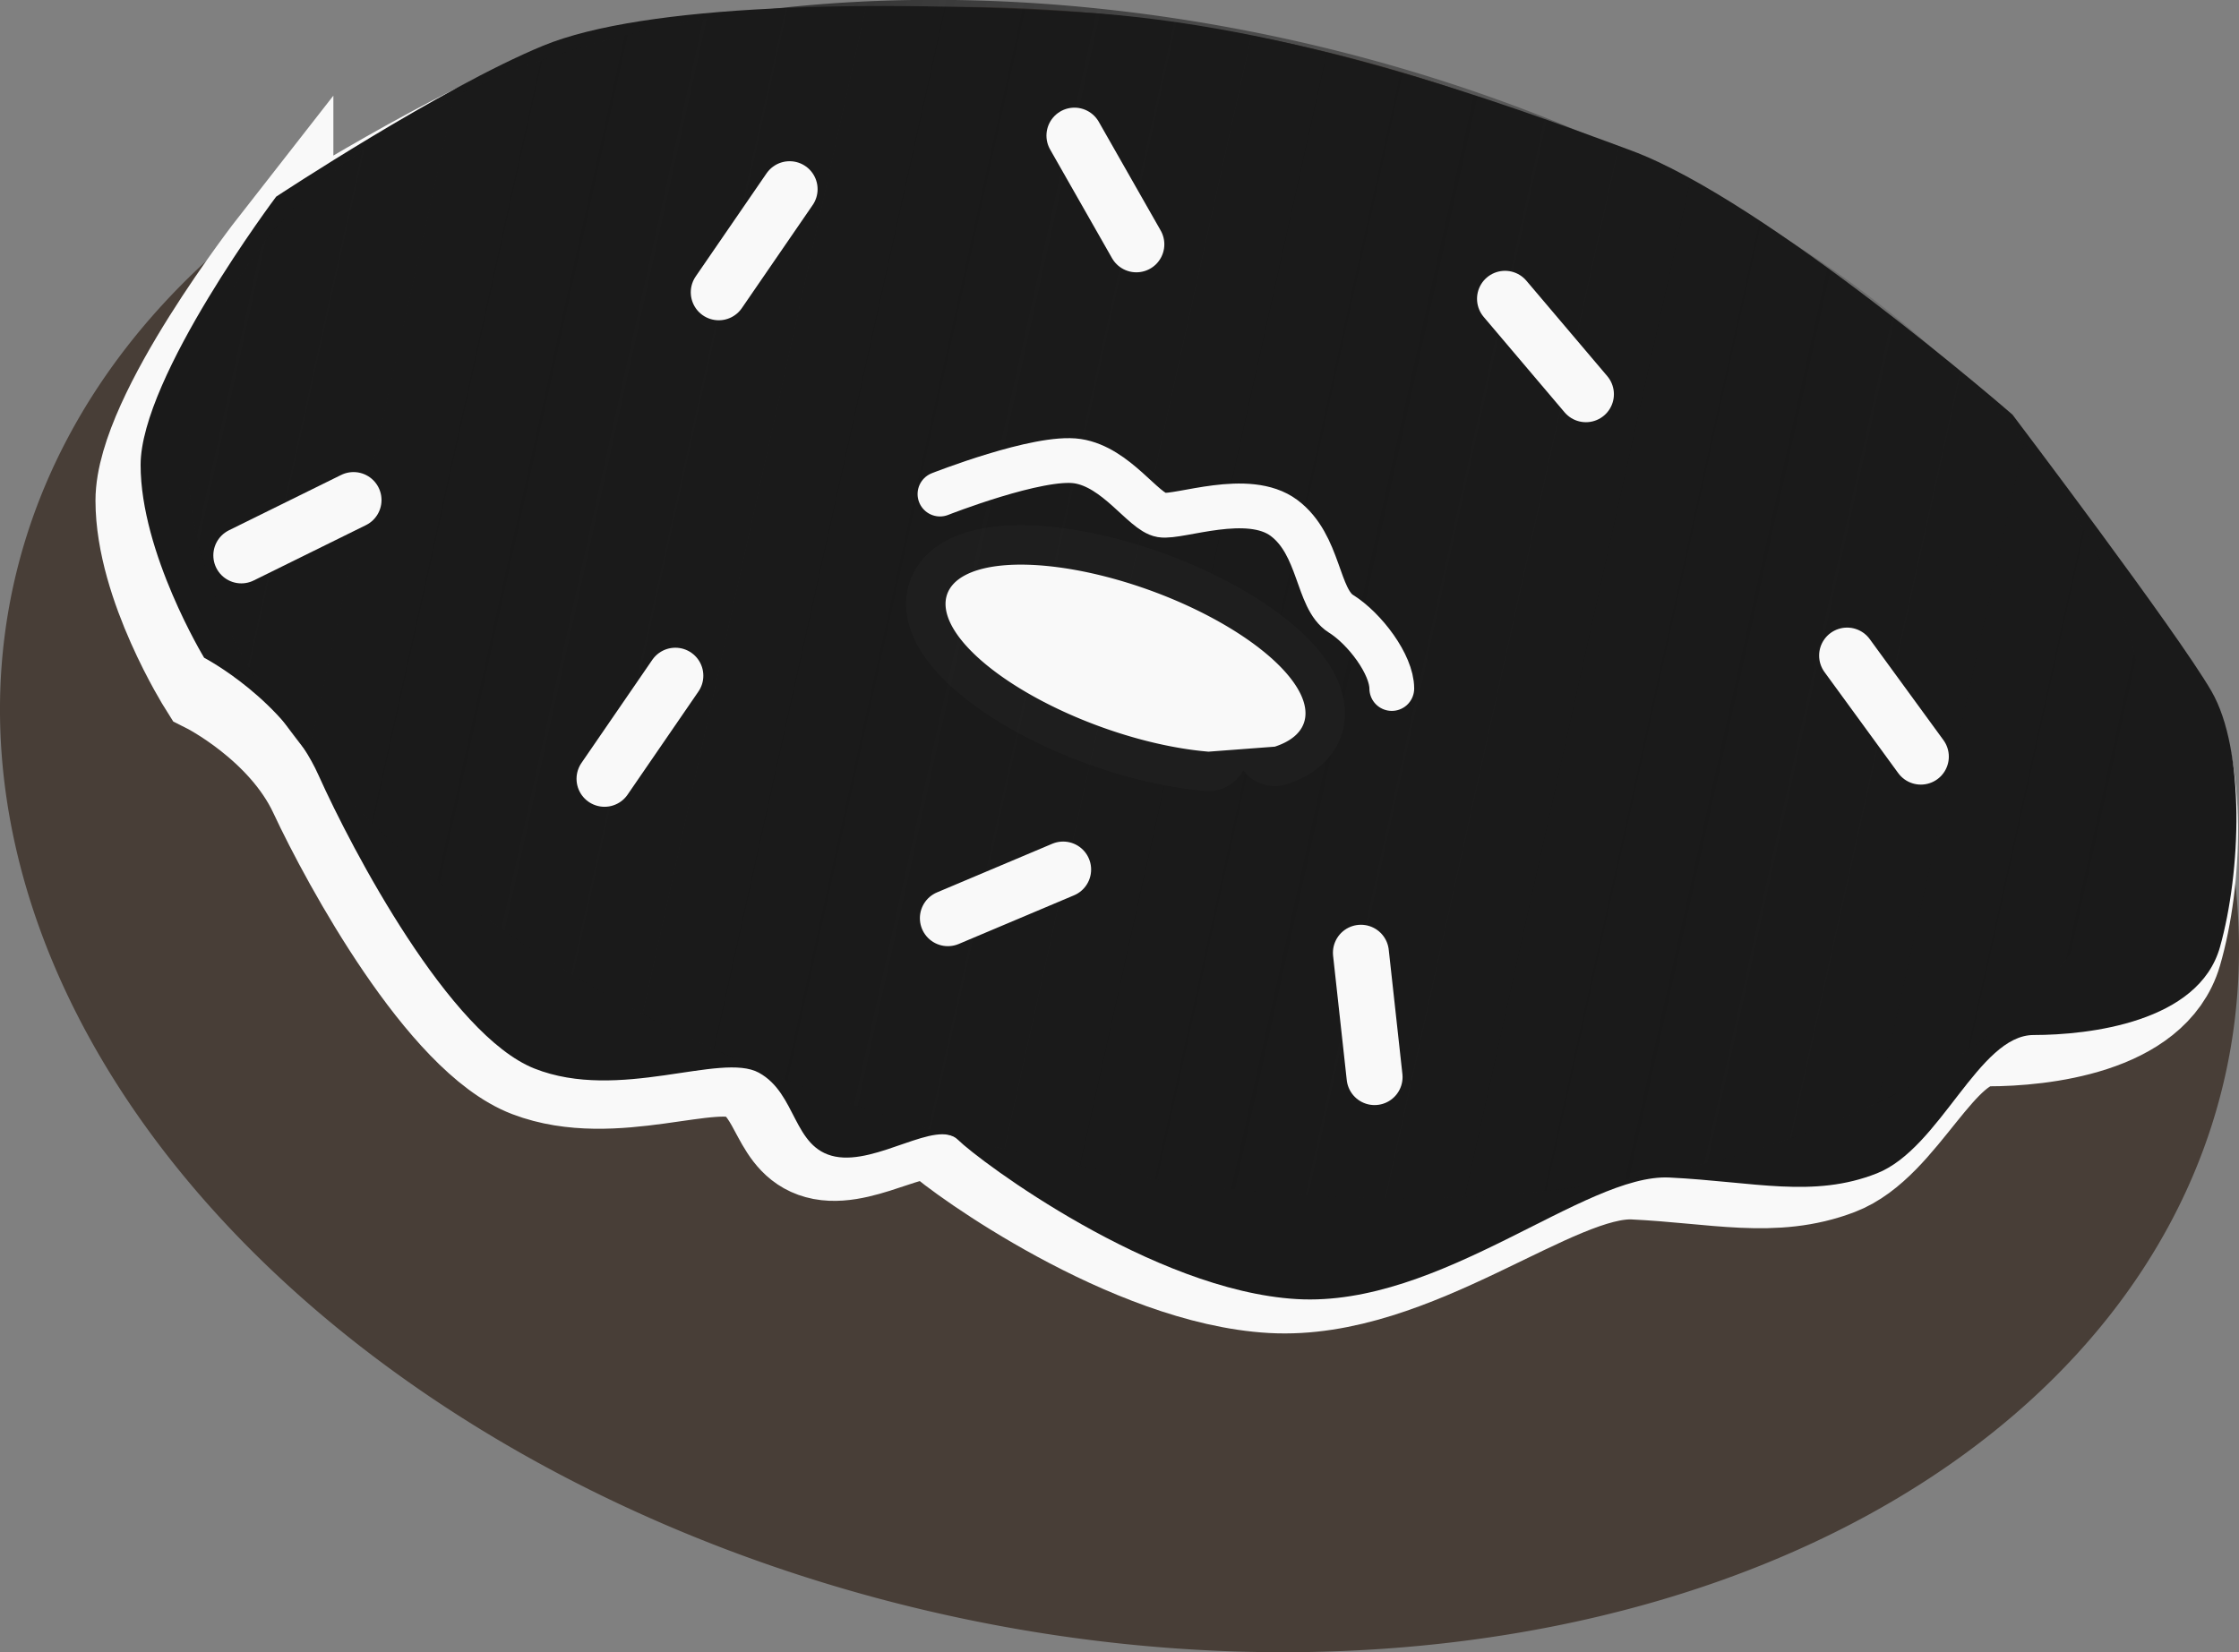 <svg xmlns="http://www.w3.org/2000/svg" xmlns:xlink="http://www.w3.org/1999/xlink" width="755.906" height="557.934" viewBox="0 0 200 147.62"><rect x="0" y="0" width="200" height="147.62" fill="#808080" stroke="none"/><defs><linearGradient id="d"><stop offset="0" stop-color="#483e37"/><stop offset="1" stop-color="#483e37" stop-opacity=".065"/></linearGradient><linearGradient id="c"><stop offset="0" stop-color="#1a1a1a"/><stop offset="1" stop-color="#1a1a1a" stop-opacity="0"/></linearGradient><linearGradient id="b"><stop offset="0" stop-color="#f5d48c"/><stop offset="1" stop-color="#f5d48c" stop-opacity="0"/></linearGradient><linearGradient id="a"><stop offset="0" stop-color="#b0793a"/><stop offset="1" stop-color="#b0793a" stop-opacity="0"/></linearGradient><linearGradient xlink:href="#a" id="f" x1="-274.411" y1="102.72" x2="-199.303" y2="102.7" gradientUnits="userSpaceOnUse" gradientTransform="matrix(.273 0 0 1.16 -104.286 -178.29)"/><linearGradient xlink:href="#b" id="e" x1="-385.589" y1="123.275" x2="-85.34" y2="123.275" gradientUnits="userSpaceOnUse" gradientTransform="matrix(.592 0 0 .558 79.474 100.432)"/><linearGradient xlink:href="#c" id="g" x1="-385.589" y1="123.275" x2="-85.34" y2="123.275" gradientUnits="userSpaceOnUse" gradientTransform="matrix(.592 0 0 .558 87.226 348.268)"/><linearGradient xlink:href="#d" id="h" x1="-274.411" y1="102.72" x2="-199.303" y2="102.7" gradientUnits="userSpaceOnUse" gradientTransform="matrix(.273 0 0 1.16 -166.353 -498.582)"/></defs><path d="M198.538 72.297a101.182 71.864 12.505 01-81.37 75.298A101.182 71.864 12.505 011.506 76.133 101.182 71.864 12.505 0182.577.65a101.182 71.864 12.505 01115.87 71.265" fill="#483e37"/><path d="M25.034 22.322S13.273 37.371 13.273 44.72s5.513 16.098 5.513 16.098 6.984 3.5 9.924 9.799c2.94 6.299 11.394 21.697 18.745 24.497 7.351 2.8 16.173-1.4 19.48.35 3.309 1.75 2.941 6.299 6.616 6.999 3.676.7 8.822-3.15 10.66-1.4 1.837 1.75 16.907 12.598 29.404 13.298 12.497.7 24.993-10.498 32.344-10.149 7.352.35 12.497 1.75 18.01-.35 5.514-2.1 8.822-11.548 13.6-11.548 4.778 0 14.335-1.05 16.172-7.35 1.838-6.298 2.206-16.447-.735-21.347-2.94-4.899-17.275-23.097-17.275-23.097s-21.318-17.848-33.08-22.047C130.89 14.273 112.88 7.974 94.87 6.924c-18.01-1.05-37.858-.7-46.68 2.8-8.82 3.5-23.156 12.598-23.156 12.598z" fill="none" stroke="#f9f9f9" stroke-width="9.489"/><path d="M24.667 17.572S12.56 33.676 12.56 41.541c0 7.865 5.675 17.227 5.675 17.227s7.187 3.746 10.214 10.487c3.026 6.741 11.727 23.22 19.292 26.216 7.566 2.996 16.645-1.498 20.05.374 3.405 1.873 3.026 6.741 6.81 7.49 3.782.75 9.078-3.37 10.97-1.498 1.891 1.873 17.401 13.483 30.263 14.232 12.862.749 25.724-11.236 33.29-10.861 7.566.374 12.862 1.872 18.536-.375 5.674-2.247 9.08-12.358 13.997-12.358 4.918 0 14.753-1.124 16.645-7.865 1.891-6.741 2.27-17.602-.757-22.845-3.026-5.244-17.78-24.718-17.78-24.718s-21.94-19.1-34.046-23.594c-12.105-4.495-30.642-11.236-49.178-12.36C78.006-.03 57.578.346 48.5 4.09S24.667 17.572 24.667 17.572z" fill="#1a1a1a"/><path d="M32.003 400.652a88.84 51.184 0 01-55.436 64.906 88.84 51.184 0 01-112.73-31.854 88.84 51.184 0 0155.144-64.988A88.84 51.184 0 0131.853 400.4" transform="rotate(12.505 1685.307 948.736)" fill="url(#g)"/><path d="M21.556 49.622l10.023-4.944M53.999 69.583l6.327-9.212M171.58 67.601l-6.586-9.028M122.785 96.234l-1.22-11.11M95.975 12.118l5.53 9.712M84.669 82.036l10.296-4.346M64.204 26.115l6.328-9.211M141.663 35.222l-7.227-8.526" fill="#f9f9f9" stroke="#f9f9f9" stroke-width="5" stroke-linecap="round"/><path d="M83.964 44.143s8.82-3.474 12.294-2.94c3.475.535 5.88 4.544 7.484 4.811 1.603.267 7.75-2.138 10.958.267 3.207 2.406 2.94 7.216 5.078 8.553 2.138 1.336 4.544 4.543 4.544 6.682" fill="none" stroke="#f9f9f9" stroke-width="4" stroke-linecap="round"/><path d="M107.953 67.158a16.94 6.482 19.94 01-20.648-8.455 16.94 6.482 19.94 012.528-8.206 16.94 6.482 19.94 0121.277 6.415 16.94 6.482 19.94 012.761 9.8" fill="#f9f9f9" stroke="#f9f9f9" stroke-width="7.028" stroke-linecap="round" stroke-linejoin="round" stroke-opacity=".02"/></svg>
